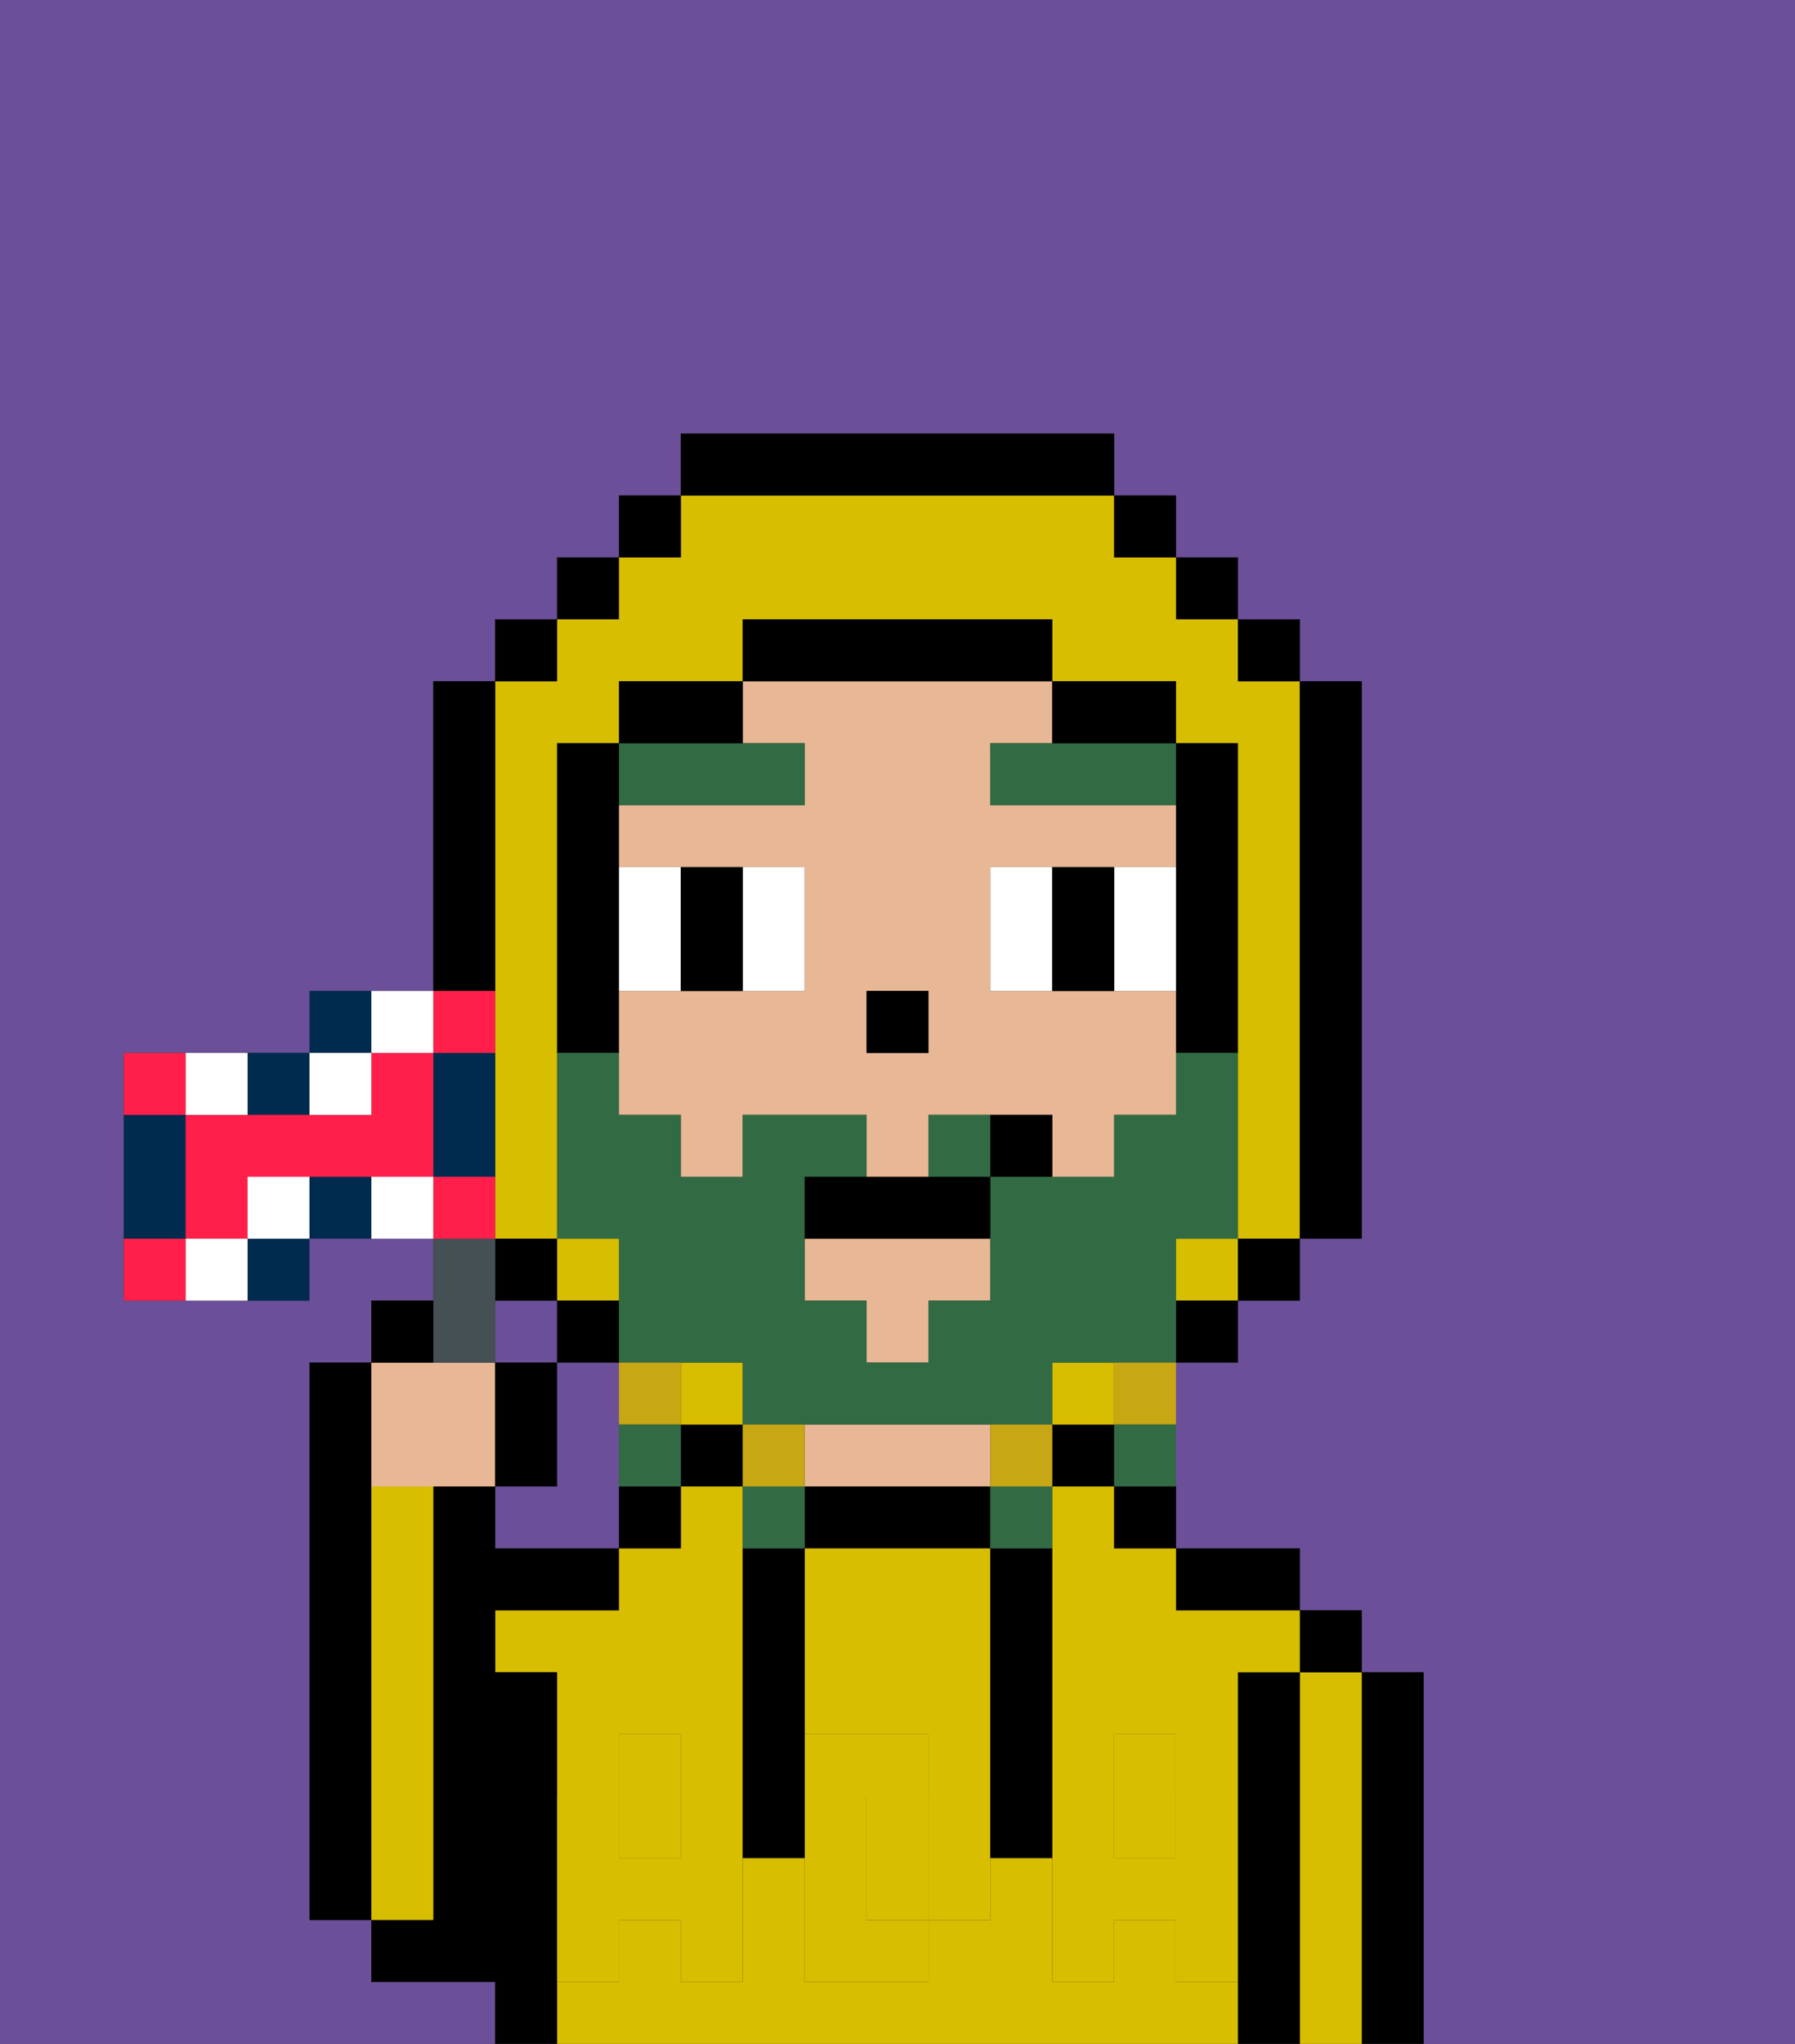 <svg xmlns="http://www.w3.org/2000/svg" viewBox="0 0 29 33"><rect x="0" y="0" width="29" height="33" fill="#333333" stroke="none"/><defs><style>polygon,rect,path{shape-rendering:crispedges;}.ta13-1{fill:#6b4f99;}.ta13-2{fill:#000000;}.ta13-3{fill:#d8be00;}.ta13-4{fill:#e8b795;}.ta13-5{fill:#d8be00;}.ta13-6{fill:#ffffff;}.ta13-7{fill:#326b43;}.ta13-8{fill:#326b43;}.ta13-9{fill:#c8a715;}.ta13-10{fill:#455054;}.ta13-11{fill:#002b4f;}.ta13-12{fill:#ff1f4a;}</style></defs><path class="ta13-1" d="M8,32H6V31H5V22H6V21H7V20H5v1H2V17H5V16H7V11H8V10H9V9h1V8h1V7h7V8h1V9h1v1h1v1h1v9H21v1H20v1H19v3h2v1h1v1h1v6h6V0H0V33H8Z"/><rect class="ta13-1" x="8" y="21" width="1" height="1"/><path class="ta13-1" d="M10,23V22H9v2H8v1h2V23Z"/><path class="ta13-2" d="M6,24V22H5v9H6V24Z"/><path class="ta13-2" d="M23,27H22v6h1V27Z"/><path class="ta13-3" d="M22,27H21v6h1V27Z"/><rect class="ta13-2" x="21" y="26" width="1" height="1"/><path class="ta13-2" d="M21,27H20v6h1V27Z"/><rect class="ta13-3" x="18" y="29" width="1" height="1"/><rect class="ta13-3" x="10" y="29" width="1" height="1"/><path class="ta13-3" d="M10,28h1v1h1V24H11v1H10v1H8v1H9v2h1Z"/><path class="ta13-3" d="M19,32V31H18v1H17V30H16v1H15v1H13V30H12v2H11V31H10v1H9v1H20V32Z"/><path class="ta13-3" d="M18,24H17v5h1V28h1v1h1V27h1V26H19V25H18Z"/><path class="ta13-2" d="M20,26h1V25H19v1Z"/><path class="ta13-2" d="M18,25h1V24H18Z"/><rect class="ta13-2" x="17" y="23" width="1" height="1"/><path class="ta13-2" d="M15,24H13v1h3V24Z"/><path class="ta13-4" d="M14,24h2V23H13v1Z"/><rect class="ta13-2" x="11" y="23" width="1" height="1"/><path class="ta13-2" d="M11,24H10v1h1Z"/><path class="ta13-2" d="M9,31V27H8V26h2V25H8V24H7v7H6v1H8v1H9V31Z"/><path class="ta13-3" d="M7,30V24H6v7H7Z"/><path class="ta13-3" d="M14,29v2h1V29Z"/><path class="ta13-3" d="M13,25v3h2v1h1V25H13Z"/><path class="ta13-5" d="M19,30H18V29H17v3h1V31h1v1h1V29H19Z"/><rect class="ta13-5" x="18" y="28" width="1" height="1"/><path class="ta13-5" d="M15,29v2h1V29Z"/><path class="ta13-5" d="M14,30V29h1V28H13v4h2V31H14Z"/><path class="ta13-5" d="M11,29v1H10V29H9v3h1V31h1v1h1V29Z"/><rect class="ta13-5" x="10" y="28" width="1" height="1"/><path class="ta13-2" d="M13,25H12v5h1V25Z"/><path class="ta13-2" d="M17,28V25H16v5h1V28Z"/><polygon class="ta13-4" points="13 21 14 21 14 22 15 22 15 21 16 21 16 20 13 20 13 21"/><path class="ta13-4" d="M13,12v1H10v1h3v2H10v2h1v1h1V18h2v1h1V18h2v1h1V18h1V16H16V14h3V13H16V12h1V11H12v1Zm1,4h1v1H14Z"/><rect class="ta13-2" x="14" y="16" width="1" height="1"/><path class="ta13-6" d="M11,15V14H10v2h1Z"/><path class="ta13-6" d="M13,16V14H12v2Z"/><path class="ta13-6" d="M16,14v2h1V14Z"/><path class="ta13-6" d="M18,14v2h1V14Z"/><path class="ta13-2" d="M11,16h1V14H11v2Z"/><path class="ta13-2" d="M17,14v2h1V14Z"/><path class="ta13-7" d="M13,13V12H10v1Z"/><path class="ta13-7" d="M17,12H16v1h3V12H17Z"/><rect class="ta13-3" x="9" y="20" width="1" height="1"/><path class="ta13-3" d="M8,15v5H9V12h1V11h2V10h5v1h2v1h1v8h1V11H20V10H19V9H18V8H11V9H10v1H9v1H8v4Z"/><rect class="ta13-3" x="19" y="20" width="1" height="1"/><rect class="ta13-3" x="17" y="22" width="1" height="1"/><rect class="ta13-3" x="11" y="22" width="1" height="1"/><rect class="ta13-2" x="10" y="8" width="1" height="1"/><rect class="ta13-2" x="9" y="9" width="1" height="1"/><rect class="ta13-2" x="8" y="10" width="1" height="1"/><path class="ta13-2" d="M8,15V11H7v5H8Z"/><rect class="ta13-2" x="8" y="20" width="1" height="1"/><rect class="ta13-2" x="9" y="21" width="1" height="1"/><rect class="ta13-2" x="19" y="21" width="1" height="1"/><rect class="ta13-2" x="20" y="20" width="1" height="1"/><path class="ta13-2" d="M21,20h1V11H21v9Z"/><rect class="ta13-2" x="20" y="10" width="1" height="1"/><rect class="ta13-2" x="19" y="9" width="1" height="1"/><rect class="ta13-2" x="18" y="8" width="1" height="1"/><path class="ta13-2" d="M18,8V7H11V8h7Z"/><path class="ta13-2" d="M12,11H10v1h2Z"/><path class="ta13-2" d="M10,16V12H9v5h1Z"/><path class="ta13-2" d="M19,14v3h1V12H19v2Z"/><path class="ta13-2" d="M18,12h1V11H17v1Z"/><path class="ta13-2" d="M17,11V10H12v1h5Z"/><path class="ta13-8" d="M15,18v1h1V18Z"/><path class="ta13-8" d="M19,20h1V17H19v1H18v1H16v2H15v1H14V21H13V19h1V18H12v1H11V18H10V17H9v3h1v2h2v1h5V22h2V20Z"/><path class="ta13-9" d="M18,23h1V22H18Z"/><path class="ta13-8" d="M18,24h1V23H18Z"/><path class="ta13-9" d="M17,24V23H16v1Z"/><path class="ta13-8" d="M16,25h1V24H16Z"/><path class="ta13-9" d="M13,24V23H12v1Z"/><path class="ta13-8" d="M12,24v1h1V24Z"/><path class="ta13-9" d="M11,23V22H10v1Z"/><path class="ta13-8" d="M10,23v1h1V23Z"/><path class="ta13-2" d="M14,19H13v1h3V19H14Z"/><path class="ta13-2" d="M16,18v1h1V18Z"/><path class="ta13-4" d="M7,24H8V22H6v2Z"/><path class="ta13-10" d="M8,22V20H7v2Z"/><path class="ta13-2" d="M7,21H6v1H7Z"/><path class="ta13-2" d="M9,22H8v2H9Z"/><path class="ta13-11" d="M4,21H5V20H4Z"/><path class="ta13-11" d="M5,18V17H4v1Z"/><path class="ta13-11" d="M3,19V18H2v2H3Z"/><path class="ta13-11" d="M5,19v1H6V19Z"/><path class="ta13-11" d="M6,16H5v1H6Z"/><path class="ta13-11" d="M7,17v2H8V17Z"/><path class="ta13-12" d="M3,17H2v1H3Z"/><path class="ta13-12" d="M6,17v1H3v2H4V19H7V17Z"/><path class="ta13-12" d="M8,17V16H7v1Z"/><path class="ta13-12" d="M8,19H7v1H8Z"/><path class="ta13-12" d="M2,20v1H3V20Z"/><path class="ta13-6" d="M3,20v1H4V20Z"/><path class="ta13-6" d="M4,19v1H5V19Z"/><path class="ta13-6" d="M4,18V17H3v1Z"/><path class="ta13-6" d="M7,17V16H6v1Z"/><path class="ta13-6" d="M6,18V17H5v1Z"/><path class="ta13-6" d="M6,19v1H7V19Z"/></svg>